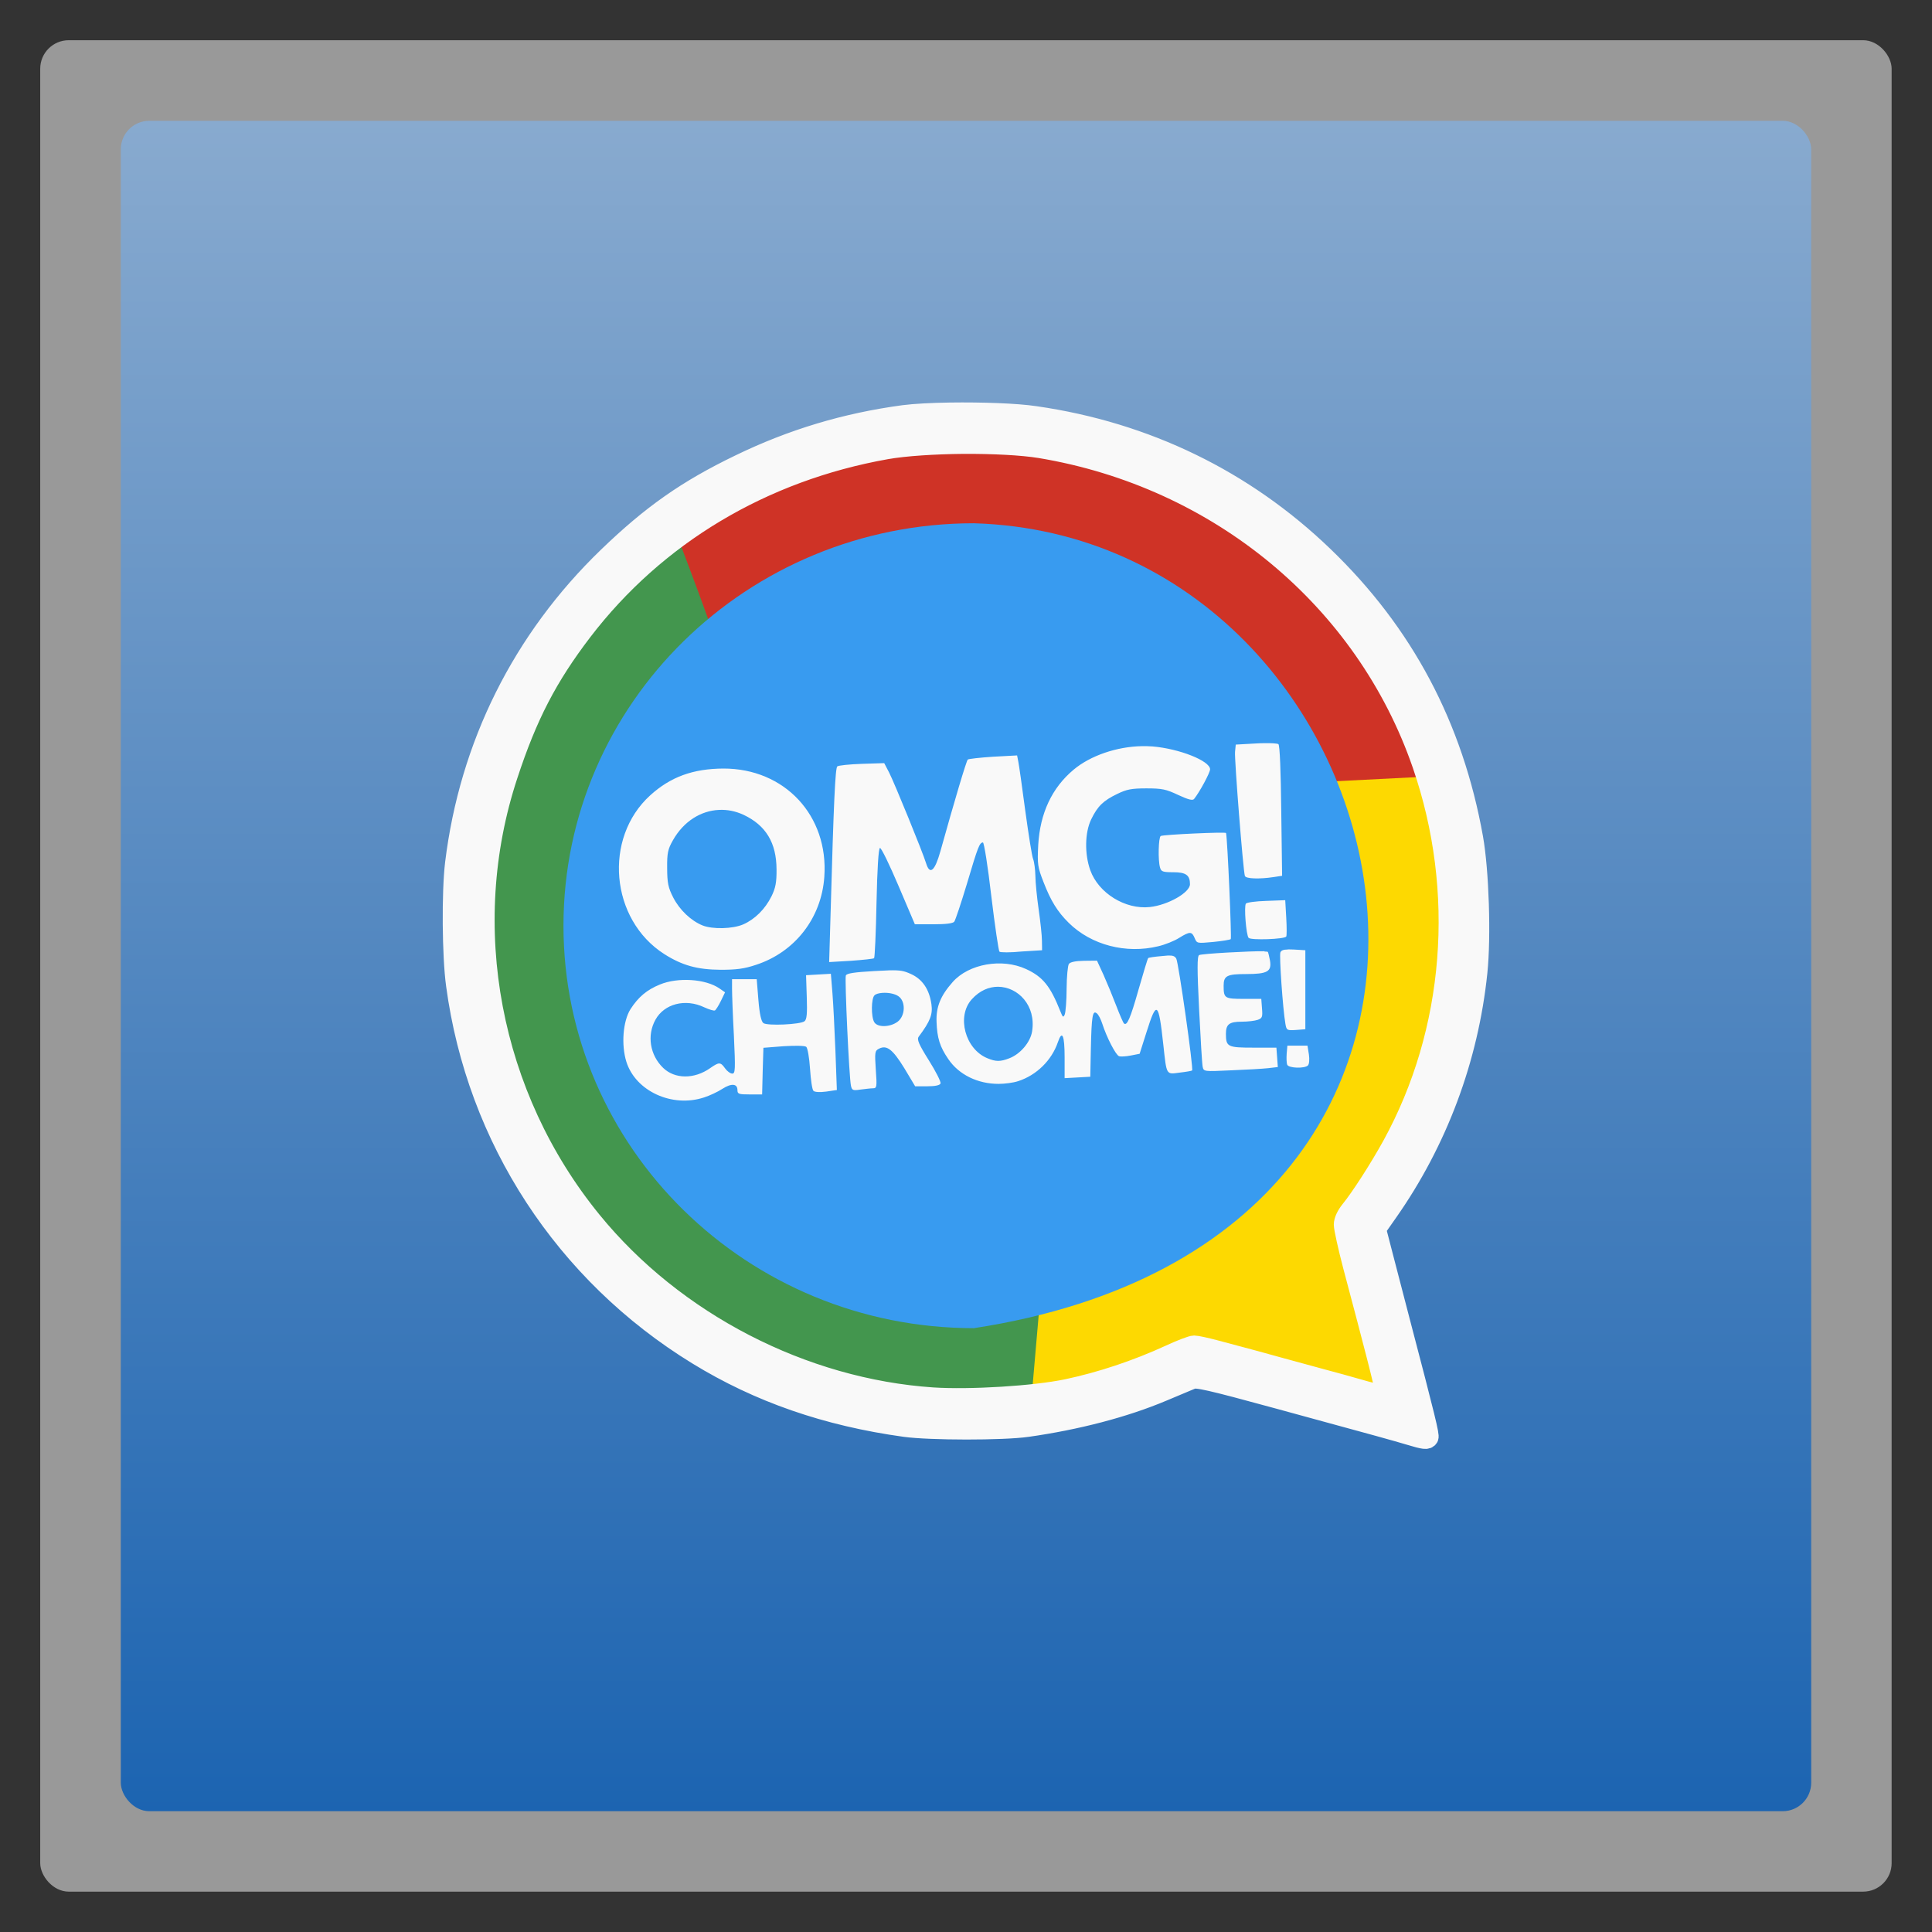 <?xml version="1.0" encoding="UTF-8" standalone="no"?>
<svg
   xmlns:dc="http://purl.org/dc/elements/1.1/"
   xmlns:cc="http://creativecommons.org/ns#"
   xmlns:rdf="http://www.w3.org/1999/02/22-rdf-syntax-ns#"
   xmlns:svg="http://www.w3.org/2000/svg"
   xmlns="http://www.w3.org/2000/svg"
   xmlns:xlink="http://www.w3.org/1999/xlink"
   xmlns:sodipodi="http://sodipodi.sourceforge.net/DTD/sodipodi-0.dtd"
   xmlns:inkscape="http://www.inkscape.org/namespaces/inkscape"
   width="48"
   viewBox="0 0 13.547 13.547"
   height="48"
   id="svg2"
   version="1.1"
   inkscape:version="0.48.4 r9939"
   sodipodi:docname="chrome-aeellliejpiclijnghognjagifplmmij-Default.svg">
  <rect x="0" y="0" width="13.547" height="13.547" fill="#333333" stroke="none"/>
  <defs
     id="defs14">
    <linearGradient
       id="linearGradient3805">
      <stop
         style="stop-color:#1c64b1;stop-opacity:1;"
         offset="0"
         id="stop3807" />
      <stop
         style="stop-color:#88aacf;stop-opacity:1;"
         offset="1"
         id="stop3809" />
    </linearGradient>
    <radialGradient
       gradientUnits="userSpaceOnUse"
       xlink:href="#linearGradient3895-9-0-3-2-4-0"
       id="radialGradient4432"
       r="128"
       gradientTransform="matrix(0.977,0,0,0.977,-16.535,-236.25)"
       cy="160"
       cx="148.004" />
    <linearGradient
       id="linearGradient3895-9-0-3-2-4-0">
      <stop
         id="stop2998"
         style="stop-color:#dca5ce"
         offset="0" />
      <stop
         id="stop3000"
         style="stop-color:#5e2750"
         offset="1" />
    </linearGradient>
    <linearGradient
       inkscape:collect="always"
       xlink:href="#linearGradient3805"
       id="linearGradient3811"
       x1="7.056"
       y1="12.717"
       x2="7.056"
       y2="0.847"
       gradientUnits="userSpaceOnUse" />
    <radialGradient
       gradientUnits="userSpaceOnUse"
       xlink:href="#linearGradient3895-9-0-3-2-4-0-8"
       id="radialGradient4432-1"
       r="128"
       gradientTransform="matrix(0.977,0,0,0.977,-16.535,-236.25)"
       cy="160"
       cx="148.004" />
    <linearGradient
       id="linearGradient3895-9-0-3-2-4-0-8">
      <stop
         id="stop4096"
         style="stop-color:#a3c8ef"
         offset="0" />
      <stop
         id="stop4098"
         style="stop-color:#1c64b1"
         offset="1" />
    </linearGradient>
    <linearGradient
       inkscape:collect="always"
       xlink:href="#linearGradient3805"
       id="linearGradient4390"
       gradientUnits="userSpaceOnUse"
       x1="7.056"
       y1="12.717"
       x2="7.056"
       y2="0.847" />
    <linearGradient
       inkscape:collect="always"
       xlink:href="#linearGradient3805"
       id="linearGradient4393"
       gradientUnits="userSpaceOnUse"
       x1="7.056"
       y1="12.717"
       x2="7.056"
       y2="0.847" />
  </defs>
  <sodipodi:namedview
     pagecolor="#ffffff"
     bordercolor="#666666"
     borderopacity="1"
     objecttolerance="10"
     gridtolerance="10"
     guidetolerance="10"
     inkscape:pageopacity="0"
     inkscape:pageshadow="2"
     inkscape:window-width="1366"
     inkscape:window-height="742"
     id="namedview12"
     showgrid="false"
     inkscape:zoom="20.79144"
     inkscape:cx="23.929218"
     inkscape:cy="22.809078"
     inkscape:window-x="0"
     inkscape:window-y="26"
     inkscape:window-maximized="1"
     inkscape:current-layer="svg2">
    <inkscape:grid
       type="xygrid"
       id="grid3813" />
  </sodipodi:namedview>
  <rect
     id="rect6"
     style="opacity:0.5;fill:#ffffff;fill-rule:evenodd"
     height="12.982"
     rx="0.2"
     y="0.282"
     x="0.282"
     width="12.982" />
  <rect
     id="rect8"
     style="fill:url(#linearGradient4393);fill-opacity:1;fill-rule:evenodd"
     height="11.853"
     rx="0.2"
     y="0.847"
     x="0.847"
     width="11.853" />
  <path
     style="fill:#fdd901;fill-opacity:1;stroke:none"
     d="M 7.281,8.91 9.073,7.55 8.948,5.457 10.093,5.334 10.212,6.74 9.957,7.702 9.481,8.445 9.6,9.002 9.838,9.931 8.495,9.492 8.002,9.559 7.203,9.796 z"
     id="path4148"
     inkscape:connector-curvature="0"
     sodipodi:nodetypes="ccccccccccccc" />
  <path
     style="fill:#cf3326;fill-opacity:1;stroke:none"
     d="m 4.676,3.679 1.222,-0.614 1.824,0 L 9.164,3.875 9.72,4.652 10.015,5.445 9.007,5.496 8.365,4.517 6.923,4.027 5.516,4.365 5.012,4.686 z"
     id="path4152"
     inkscape:connector-curvature="0"
     sodipodi:nodetypes="cccccccccccc" />
  <path
     style="fill:#43964e;fill-opacity:1;stroke:none"
     d="m 5.081,4.703 c 0,-0.084 -0.365,-1.03 -0.365,-1.03 L 4.039,4.196 3.379,5.631 3.31,7.134 3.813,8.349 5.064,9.548 6.28,9.852 7.222,9.929 7.311,8.901 5.047,8.062 4.456,7.471 4.404,6.594 4.508,5.564 z"
     id="path4150"
     inkscape:connector-curvature="0"
     sodipodi:nodetypes="ccccccccccccccc" />
  <path
     style="fill:#f9f9f9;fill-opacity:1;stroke:none"
     d="m 14.781,20.731 2.127,-2.321 6.299,-0.138 8.758,-0.249 1.216,4.669 0,3.481 -2.293,1.934 -10.278,-0.166 -4.144,0 -1.271,-1.216 -0.47,-2.514 z"
     id="path3004"
     inkscape:connector-curvature="0"
     transform="scale(0.282,0.282)"
     sodipodi:nodetypes="cccccccccccc" />
  <path
     inkscape:connector-curvature="0"
     style="color:#000000;fill:#389bf0;fill-opacity:1;stroke:none"
     d="m 6.829,3.669 c -1.59,0 -2.878,1.264 -2.878,2.822 0,1.559 1.289,2.822 2.878,2.822 4.236,-0.65 3.096,-5.552 0,-5.644 z m 2.034,1.542 c 0.053,-9.584e-4 0.095,0.002 0.101,0.007 0.01,0.007 0.017,0.19 0.02,0.468 l 0.006,0.455 -0.06,0.009 c -0.1,0.015 -0.194,0.012 -0.201,-0.008 -0.012,-0.035 -0.074,-0.819 -0.069,-0.87 l 0.005,-0.051 0.142,-0.008 c 0.019,-0.001 0.038,-0.002 0.055,-0.002 z M 8.007,5.232 c 0.025,-4.619e-4 0.05,3.465e-4 0.075,0.002 0.188,0.016 0.402,0.101 0.403,0.16 1.619e-4,0.024 -0.074,0.161 -0.112,0.208 -0.01,0.013 -0.041,0.005 -0.112,-0.028 -0.085,-0.04 -0.113,-0.046 -0.223,-0.046 -0.105,3.77e-5 -0.138,0.007 -0.204,0.039 -0.098,0.047 -0.138,0.086 -0.183,0.179 -0.044,0.091 -0.047,0.242 -0.006,0.356 C 7.702,6.262 7.89,6.379 8.063,6.36 8.191,6.346 8.344,6.258 8.344,6.2 c 0,-0.063 -0.028,-0.084 -0.116,-0.084 -0.074,0 -0.086,-0.004 -0.094,-0.033 -0.015,-0.051 -0.011,-0.212 0.005,-0.221 0.017,-0.01 0.456,-0.03 0.458,-0.021 0.01,0.045 0.04,0.737 0.033,0.744 -0.006,0.005 -0.062,0.014 -0.124,0.02 -0.112,0.01 -0.113,0.011 -0.129,-0.027 -0.02,-0.048 -0.034,-0.048 -0.11,-0.001 -0.033,0.021 -0.098,0.047 -0.145,0.058 C 7.896,6.69 7.652,6.627 7.494,6.471 7.415,6.393 7.368,6.317 7.317,6.185 7.276,6.08 7.273,6.061 7.28,5.924 7.293,5.702 7.376,5.524 7.528,5.397 7.646,5.298 7.832,5.235 8.007,5.232 z m -0.875,0.066 0.008,0.041 c 0.005,0.023 0.027,0.178 0.049,0.345 0.023,0.167 0.047,0.32 0.055,0.339 0.008,0.02 0.015,0.073 0.016,0.118 2.831e-4,0.046 0.011,0.152 0.023,0.236 0.012,0.084 0.023,0.183 0.023,0.22 l 0.001,0.066 -0.145,0.009 C 7.084,6.68 7.014,6.679 7.008,6.673 7.002,6.667 6.976,6.492 6.951,6.284 6.927,6.076 6.9,5.906 6.892,5.907 c -0.024,0.003 -0.034,0.027 -0.112,0.29 -0.041,0.136 -0.081,0.256 -0.089,0.266 -0.01,0.012 -0.06,0.018 -0.146,0.018 l -0.13,0 L 6.3,6.211 C 6.237,6.063 6.179,5.943 6.17,5.946 c -0.01,0.003 -0.019,0.148 -0.024,0.385 -0.004,0.209 -0.012,0.383 -0.017,0.388 -0.005,0.004 -0.077,0.012 -0.162,0.018 l -0.153,0.009 0.01,-0.341 c 0.022,-0.79 0.033,-1.018 0.047,-1.031 0.008,-0.007 0.086,-0.015 0.172,-0.018 l 0.157,-0.005 0.034,0.065 c 0.037,0.072 0.237,0.562 0.26,0.638 0.026,0.084 0.061,0.054 0.1,-0.085 0.1,-0.358 0.182,-0.634 0.192,-0.643 0.006,-0.005 0.086,-0.014 0.178,-0.02 l 0.168,-0.009 z m -2.06,0.091 C 5.502,5.388 5.811,5.719 5.78,6.149 5.76,6.437 5.574,6.676 5.302,6.765 5.219,6.793 5.164,6.8 5.054,6.8 4.89,6.799 4.784,6.77 4.658,6.69 4.279,6.448 4.229,5.877 4.559,5.577 4.702,5.447 4.86,5.39 5.073,5.389 z m -0.031,0.29 c -0.127,0.006 -0.247,0.08 -0.322,0.212 -0.036,0.063 -0.042,0.09 -0.041,0.196 5.287e-4,0.104 0.007,0.137 0.043,0.207 0.045,0.087 0.124,0.162 0.205,0.195 0.07,0.028 0.21,0.025 0.285,-0.007 C 5.293,6.446 5.365,6.375 5.41,6.284 5.438,6.227 5.446,6.186 5.445,6.095 5.444,5.91 5.371,5.788 5.215,5.714 5.157,5.687 5.099,5.676 5.041,5.679 z m 3.971,0.634 0.007,0.122 c 0.004,0.067 0.004,0.126 0,0.132 -0.013,0.019 -0.249,0.027 -0.264,0.009 -0.017,-0.02 -0.033,-0.219 -0.019,-0.24 0.006,-0.008 0.07,-0.017 0.143,-0.019 l 0.133,-0.005 z m 0.018,0.344 c 0.011,-1.887e-4 0.025,3.388e-4 0.041,0.001 l 0.082,0.005 0,0.277 0,0.277 -0.065,0.005 c -0.064,0.004 -0.067,0.003 -0.075,-0.044 -0.018,-0.103 -0.044,-0.478 -0.035,-0.5 0.006,-0.013 0.019,-0.02 0.052,-0.02 z m -0.164,0.015 c 0.013,3.002e-4 0.022,0.001 0.023,0.002 0.004,0.003 0.01,0.031 0.016,0.061 0.013,0.077 -0.017,0.095 -0.168,0.095 -0.134,0 -0.157,0.012 -0.157,0.082 0,0.088 0.007,0.092 0.141,0.092 l 0.123,0 0.005,0.067 c 0.005,0.059 0.002,0.069 -0.03,0.08 -0.02,0.007 -0.07,0.013 -0.111,0.013 -0.089,0 -0.112,0.018 -0.112,0.086 4.167e-4,0.09 0.012,0.096 0.192,0.096 l 0.162,0 0.005,0.067 0.005,0.069 -0.068,0.008 c -0.037,0.004 -0.154,0.011 -0.259,0.015 -0.191,0.009 -0.193,0.009 -0.2,-0.025 -0.004,-0.018 -0.015,-0.2 -0.025,-0.403 -0.014,-0.283 -0.014,-0.371 0,-0.38 0.018,-0.01 0.366,-0.029 0.459,-0.027 z m -0.676,0.028 c 0.036,-0.001 0.048,0.005 0.058,0.022 0.016,0.029 0.122,0.774 0.111,0.784 -0.003,0.003 -0.043,0.01 -0.087,0.015 C 8.175,7.534 8.181,7.542 8.157,7.325 8.124,7.021 8.11,7.012 8.039,7.238 l -0.048,0.151 -0.061,0.012 c -0.034,0.007 -0.072,0.009 -0.083,0.005 C 7.824,7.399 7.759,7.272 7.729,7.178 7.719,7.147 7.702,7.113 7.69,7.105 7.661,7.082 7.654,7.126 7.649,7.354 l -0.004,0.196 -0.09,0.005 -0.09,0.005 0,-0.145 c 0,-0.156 -0.017,-0.196 -0.047,-0.108 -0.043,0.127 -0.149,0.232 -0.279,0.274 -0.033,0.011 -0.094,0.019 -0.137,0.019 -0.146,0 -0.278,-0.064 -0.352,-0.173 -0.06,-0.087 -0.079,-0.149 -0.083,-0.262 -0.004,-0.105 0.028,-0.183 0.113,-0.279 0.113,-0.128 0.346,-0.169 0.515,-0.091 0.117,0.054 0.17,0.119 0.24,0.296 0.017,0.043 0.021,0.046 0.031,0.022 0.006,-0.015 0.013,-0.097 0.013,-0.181 7.402e-4,-0.084 0.008,-0.162 0.016,-0.173 0.009,-0.013 0.046,-0.021 0.105,-0.022 l 0.092,-0.001 0.046,0.1 c 0.025,0.056 0.065,0.153 0.089,0.216 0.024,0.063 0.049,0.12 0.054,0.124 0.021,0.02 0.045,-0.034 0.102,-0.236 0.034,-0.118 0.064,-0.219 0.068,-0.222 0.004,-0.004 0.047,-0.01 0.094,-0.014 0.018,-0.002 0.033,-0.003 0.045,-0.004 z M 6.234,6.804 c 0.082,-0.002 0.105,0.004 0.152,0.025 0.081,0.036 0.13,0.107 0.145,0.212 0.01,0.072 -0.007,0.118 -0.089,0.228 -0.014,0.019 -0.001,0.051 0.071,0.166 0.049,0.078 0.086,0.151 0.082,0.162 -0.005,0.013 -0.037,0.02 -0.094,0.02 l -0.084,0 -0.076,-0.127 C 6.259,7.357 6.218,7.326 6.164,7.353 c -0.03,0.015 -0.031,0.025 -0.023,0.147 0.009,0.122 0.007,0.131 -0.02,0.131 -0.016,7.71e-5 -0.056,0.005 -0.088,0.009 -0.052,0.008 -0.059,0.005 -0.066,-0.026 -0.013,-0.056 -0.045,-0.752 -0.036,-0.774 0.006,-0.015 0.058,-0.023 0.199,-0.031 0.043,-0.002 0.077,-0.004 0.105,-0.005 z m -0.408,0.024 0.011,0.136 c 0.006,0.074 0.015,0.257 0.021,0.407 l 0.01,0.272 -0.074,0.011 c -0.044,0.006 -0.081,0.004 -0.09,-0.005 -0.009,-0.008 -0.019,-0.077 -0.024,-0.154 -0.005,-0.077 -0.017,-0.147 -0.027,-0.155 -0.01,-0.008 -0.077,-0.009 -0.159,-0.004 l -0.141,0.011 -0.005,0.163 -0.004,0.164 -0.087,0 c -0.076,0 -0.086,-0.003 -0.086,-0.03 0,-0.046 -0.042,-0.05 -0.106,-0.009 -0.032,0.021 -0.09,0.048 -0.128,0.06 C 4.713,7.769 4.457,7.651 4.392,7.445 4.355,7.326 4.368,7.16 4.421,7.076 4.476,6.991 4.536,6.94 4.628,6.903 4.754,6.851 4.949,6.864 5.045,6.931 l 0.039,0.027 -0.029,0.06 c -0.016,0.033 -0.035,0.063 -0.042,0.067 -0.007,0.004 -0.04,-0.006 -0.075,-0.022 -0.132,-0.063 -0.28,-0.025 -0.342,0.087 -0.061,0.11 -0.039,0.248 0.054,0.338 0.082,0.079 0.218,0.08 0.329,0.002 0.063,-0.044 0.073,-0.044 0.105,0.001 0.014,0.02 0.037,0.037 0.051,0.037 0.021,0 0.022,-0.031 0.011,-0.266 C 5.138,7.117 5.133,6.968 5.133,6.932 l 0,-0.066 0.086,0 0.087,0 0.012,0.147 c 0.008,0.099 0.02,0.15 0.035,0.161 0.028,0.02 0.258,0.01 0.288,-0.013 0.016,-0.012 0.02,-0.053 0.016,-0.169 l -0.005,-0.154 0.087,-0.005 0.088,-0.005 z m 1.172,0.091 C 6.934,6.919 6.869,6.946 6.814,7.007 6.706,7.126 6.767,7.356 6.923,7.42 c 0.06,0.025 0.091,0.025 0.153,0.001 C 7.154,7.392 7.225,7.308 7.237,7.232 7.266,7.05 7.138,6.92 6.998,6.919 z m -0.812,0.043 c -0.023,0.002 -0.044,0.007 -0.054,0.017 -0.023,0.021 -0.025,0.149 -0.002,0.188 0.022,0.038 0.109,0.037 0.163,-0.002 0.056,-0.041 0.059,-0.145 0.006,-0.18 C 6.273,6.967 6.226,6.959 6.187,6.962 z m 2.841,0.37 0.071,0 0.07,0 0.01,0.063 c 0.005,0.034 0.002,0.067 -0.007,0.076 -0.024,0.023 -0.135,0.019 -0.145,-0.005 -0.005,-0.011 -0.006,-0.046 -0.004,-0.077 l 0.005,-0.057 z"
     id="path4115"
     sodipodi:nodetypes="csccccccccccccccccccccscssscccccscssssscccsccsccccscscsccccccccccccsscccccsscssccsscscsssccccccccccccccccccccccssscccscsccccscccccccccsccccccccccsscsscsssccccccscscccccccsscsccsccccccccccccccccccccsscsssscccccssscsccccccccccccccsscscccsccccccccccccc" />
  <path
     id="path4180"
     d="M 6.663,2.893 C 6.534,2.895 6.416,2.901 6.338,2.911 5.929,2.966 5.554,3.079 5.187,3.257 4.816,3.436 4.569,3.61 4.263,3.905 3.662,4.485 3.292,5.227 3.191,6.055 c -0.024,0.2 -0.021,0.648 0.007,0.851 0.145,1.078 0.762,2.023 1.693,2.594 0.43,0.264 0.905,0.429 1.455,0.505 0.175,0.024 0.684,0.025 0.858,0 0.346,-0.049 0.68,-0.136 0.948,-0.249 0.091,-0.038 0.184,-0.077 0.205,-0.086 0.033,-0.014 0.126,0.007 0.602,0.137 0.756,0.206 0.819,0.224 0.924,0.255 0.106,0.032 0.123,0.033 0.133,0.017 C 10.024,10.067 9.996,9.95 9.816,9.264 9.773,9.1 9.718,8.886 9.693,8.791 L 9.648,8.617 9.73,8.5 C 10.079,8.003 10.296,7.424 10.359,6.817 10.385,6.566 10.37,6.107 10.329,5.876 10.189,5.093 9.842,4.44 9.279,3.899 8.725,3.366 8.036,3.03 7.258,2.918 7.125,2.898 6.879,2.89 6.663,2.893 z m 0.092,0.219 c 0.205,-0.001 0.411,0.009 0.539,0.03 1.252,0.208 2.279,1.059 2.679,2.218 0.307,0.889 0.229,1.872 -0.212,2.674 -0.089,0.161 -0.22,0.365 -0.291,0.452 -0.029,0.036 -0.047,0.074 -0.047,0.101 0,0.024 0.029,0.156 0.065,0.293 0.151,0.567 0.221,0.839 0.221,0.868 0,0.039 -0.026,0.038 -0.182,-0.007 C 9.459,9.721 9.341,9.689 9.266,9.669 9.191,9.649 9.053,9.611 8.958,9.585 8.862,9.558 8.751,9.528 8.709,9.517 8.668,9.506 8.582,9.483 8.518,9.466 8.454,9.449 8.389,9.435 8.373,9.435 c -0.016,0 -0.093,0.029 -0.172,0.066 -0.231,0.106 -0.483,0.19 -0.721,0.24 -0.226,0.047 -0.673,0.075 -0.939,0.058 C 5.63,9.738 4.728,9.272 4.15,8.563 3.435,7.687 3.21,6.496 3.56,5.436 3.697,5.018 3.838,4.746 4.083,4.425 4.598,3.752 5.346,3.304 6.215,3.15 6.345,3.127 6.55,3.114 6.756,3.112 z"
     style="color:#000000;fill:#f9f9f9;fill-opacity:1;stroke:#f9f9f9;stroke-width:0.141;stroke-miterlimit:4;stroke-opacity:1;stroke-dasharray:none"
     inkscape:connector-curvature="0"
     sodipodi:nodetypes="csssscsccsssccscccsssscssssssssccsccscsssssss" />
</svg>
